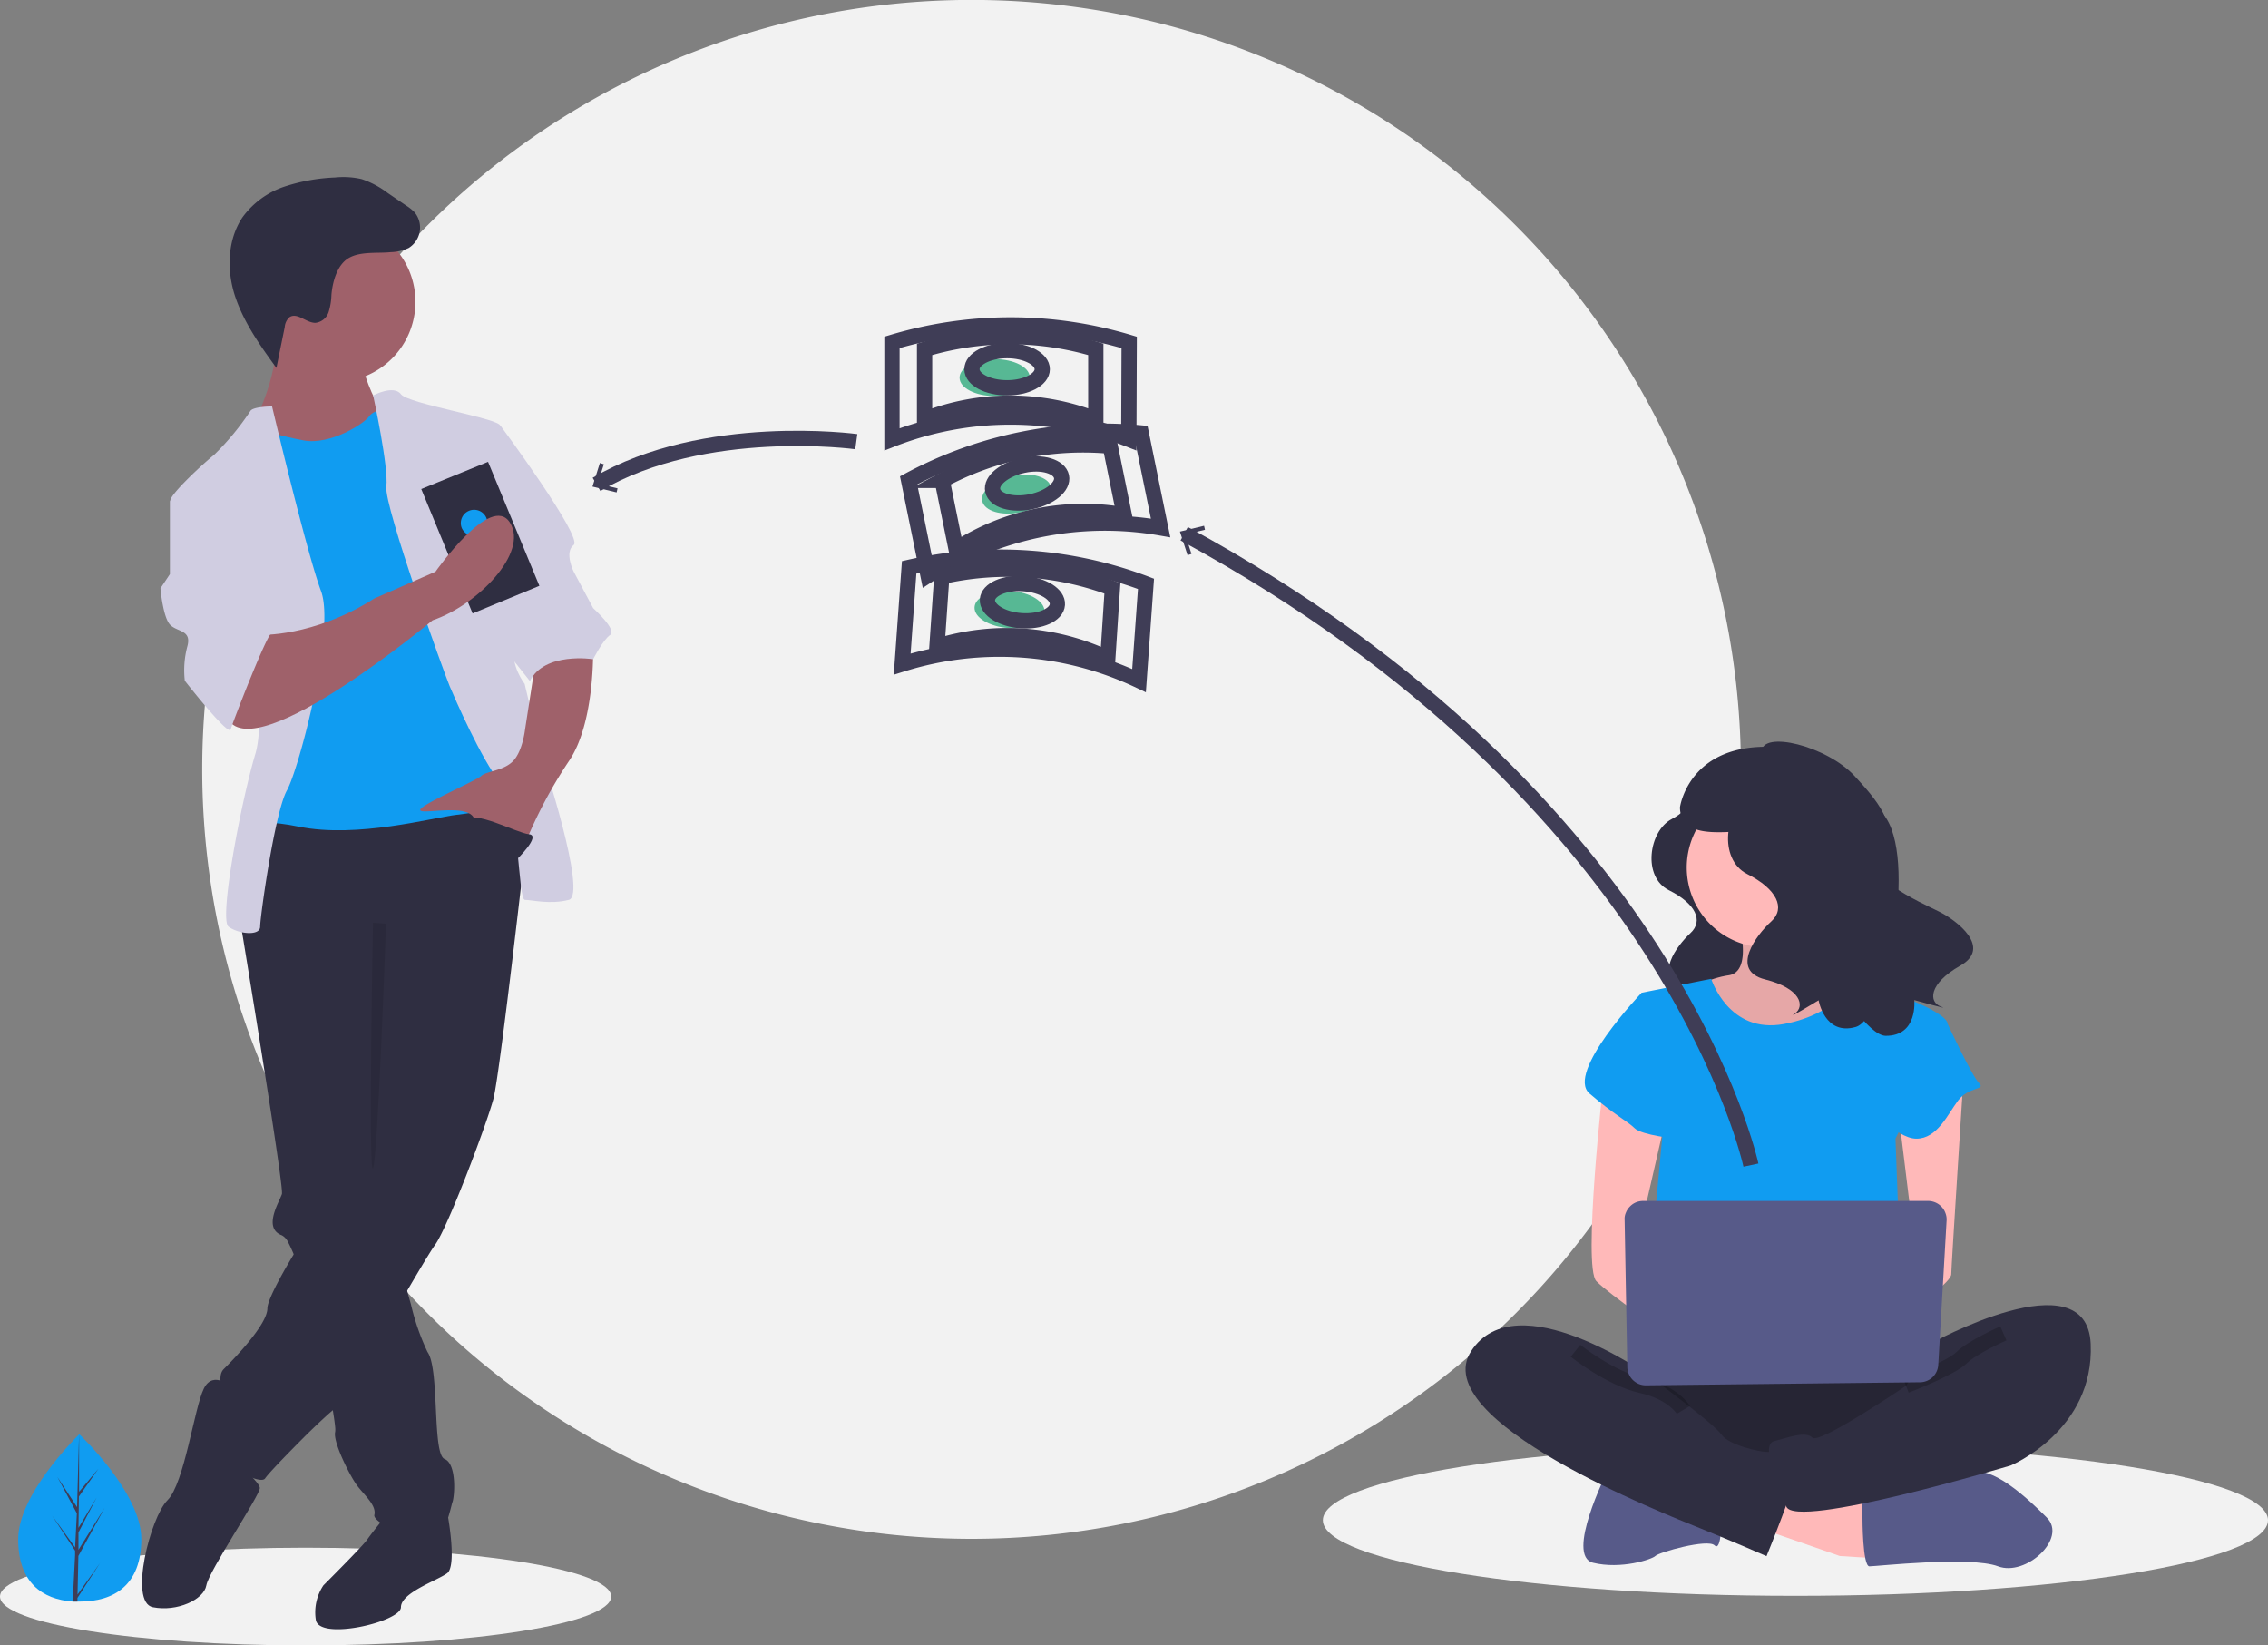 <svg id="Layer_1" data-name="Layer 1" xmlns="http://www.w3.org/2000/svg" xmlns:xlink="http://www.w3.org/1999/xlink" viewBox="0 0 296.86 215.34"><rect x="0" y="0" width="296.86" height="215.34" fill="#808080" stroke="none"/><defs><style>.cls-1,.cls-10,.cls-11{fill:none;}.cls-2{clip-path:url(#clip-path);}.cls-3{fill:#f2f2f2;}.cls-4{fill:#2f2e41;}.cls-5{fill:#ffb9b9;}.cls-6{opacity:0.1;}.cls-10,.cls-6,.cls-8{isolation:isolate;}.cls-7{fill:#575a89;}.cls-10,.cls-8{opacity:0.2;}.cls-9{fill:#109cf1;}.cls-10{stroke:#000;}.cls-10,.cls-11{stroke-miterlimit:10;stroke-width:2px;}.cls-11{stroke:#3f3d56;}.cls-12{fill:#3f3d56;}.cls-13{fill:#9f616a;}.cls-14{fill:#d0cde1;}.cls-15{fill:#57b894;}</style><clipPath id="clip-path"><rect class="cls-1" width="296.86" height="215.34"/></clipPath></defs><g class="cls-2"><path class="cls-3" d="M127.23,201.39A100.7,100.7,0,1,0,26.47,100.69,100.73,100.73,0,0,0,127.23,201.39Z"/><path class="cls-3" d="M40,215.34c22.08,0,40-2.86,40-6.4s-17.89-6.39-40-6.39-40,2.87-40,6.39S17.9,215.34,40,215.34Z"/><path class="cls-3" d="M235,208.85c34.16,0,61.86-4.43,61.86-9.9s-27.7-9.89-61.86-9.89-61.85,4.43-61.85,9.89S200.83,208.85,235,208.85Z"/><path class="cls-4" d="M221.26,103.87s.52,1.76-2.46,3.33-3.86,7.55-.36,9.3,4.57,4,2.82,5.62-4.92,5.79-.71,6.84,4.74,3.16,3.51,4,2.81-1.57,2.81-1.57.71,4.21,4.39,3.15,14-21,8.78-23.86S221.26,103.87,221.26,103.87Z"/><path class="cls-5" d="M227.61,120.82s1.83,6.37-1.35,6.82a12.48,12.48,0,0,0-5.48,2.28l5.92,7.73h10.94l6.81-6.82s-9.09-6.83-7.27-10.92S227.61,120.82,227.61,120.82Z"/><path class="cls-6" d="M227.61,120.82s1.83,6.37-1.35,6.82a12.48,12.48,0,0,0-5.48,2.28l5.92,7.73h10.94l6.81-6.82s-9.09-6.83-7.27-10.92S227.61,120.82,227.61,120.82Z"/><path class="cls-5" d="M230.35,200l10.47,3.64,7.28.46-.45-6.38-15-4.44Z"/><path class="cls-7" d="M243.78,198.61s0,6.38.91,6.38,13.21-1.37,16.84,0,9.1-3.65,6.38-6.38-7.18-6.82-10-5.91-14.16,3.18-14.16,3.18Z"/><path class="cls-7" d="M210.32,192.7s-5.46,10.92-1.81,11.82,7.74-.44,8.18-.9,6.83-2.28,7.74-1.37.92-3.64.92-3.64Z"/><path class="cls-4" d="M214.88,177.68s-8.65,11.83-2.28,15,36.87,3.18,39.15,0,3.18-13.2,0-14.11S214.88,177.68,214.88,177.68Z"/><path class="cls-8" d="M214.88,177.68s-8.65,11.83-2.28,15,36.87,3.18,39.15,0,3.18-13.2,0-14.11S214.88,177.68,214.88,177.68Z"/><path class="cls-5" d="M231.26,124a10.47,10.47,0,1,0-10.48-10.46A10.46,10.46,0,0,0,231.26,124Z"/><path class="cls-9" d="M214.88,129.92l9.1-1.82s2.28,7.28,9.55,5.91,9.11-5.91,9.11-5.91,5.46,2.27,5.92,2.27,6.37,2.28,6.37,3.64-6.83,15-6.83,15l.92,24.57-33.68-.91,2.26-24.11Z"/><path class="cls-5" d="M209.86,141.74s-2.72,24.11-.91,25.93,9.11,6.83,9.11,6.83V169l-3.65-6.82,3.65-15.93Z"/><path class="cls-5" d="M257,141.06s-1.6,24.8-1.6,25.71-4.09,4.09-5.46,4.09-2.28-2.27-2.28-2.27l3.19-3.64-2.28-18.66Z"/><path class="cls-4" d="M252.65,175.86s20.49-11.37,21,0-10.47,15.93-10.47,15.93-28.23,8.46-29.37,5.37-3.41-8.1-1.58-8.56,4.09-1.36,5-.45,12.29-6.82,12.29-6.82Z"/><path class="cls-10" d="M262.22,174.5s-4.11,1.82-5.46,3.18-7.29,3.64-7.29,3.64"/><path class="cls-9" d="M217.6,130.83l-2.72-.91s-10,10.46-6.83,13.19,5,3.64,5.92,4.55,5.46,1.37,5.46,1.37Z"/><path class="cls-9" d="M250.84,133.1l4.09.91s3.18,6.83,4.11,7.74-1.37.45-2.74,2.27-2.74,5-5.46,5-6.37-4.55-6.37-4.55Z"/><path class="cls-4" d="M215.78,180s-17.28-12.28-23.21-3.19,25.49,21.39,30,23.21,8.65,3.64,8.65,3.64,4.1-10,4.1-11.83-3.18-1.82-4.1-1.82-5-.91-5.91-2.28S215.78,180,215.78,180Z"/><path class="cls-10" d="M206.22,176.78s4.55,3.64,8.66,4.55,5.46,3.18,5.46,3.18"/><path class="cls-7" d="M212.65,159.67l.35,19.26a2.46,2.46,0,0,0,.74,1.69,2.42,2.42,0,0,0,1.71.68l35.86-.4a2.41,2.41,0,0,0,2.39-2.28l1.09-18.86a2.28,2.28,0,0,0-.15-1,2.3,2.3,0,0,0-.51-.83,2.43,2.43,0,0,0-1.75-.76H215.06a2.5,2.5,0,0,0-.94.19,2.37,2.37,0,0,0-.78.54,2.31,2.31,0,0,0-.52.79A2,2,0,0,0,212.65,159.67Z"/><path class="cls-4" d="M231.83,100.39s.58,2-2.73,3.7-4.27,8.35-.4,10.3,5.06,4.47,3.13,6.21-5.45,6.42-.79,7.58,5.25,3.5,3.89,4.47,3.11-1.74,3.11-1.74.79,4.66,4.86,3.49,8.17-22.36,3.62-27.82C242.29,101.51,231.83,100.39,231.83,100.39Z"/><path class="cls-4" d="M230.58,98.39c0-2.85,8.52-.8,12.18,3.18,2.53,2.75,6.37,6.89,3.16,9.81s5.52,6.75,7.86,7.91,7,4.71,2.8,7.09-4.13,4.78-2.54,5.35-3.48-.85-3.48-.85.51,4.7-3.74,4.68-16.42-23.35-13.52-29.83C236,99.7,230.58,98.39,230.58,98.39Z"/><path class="cls-4" d="M232.43,97.77c-11.4-.69-12.54,7.89-12.54,7.89.08,5,8,2.54,10.15,3.28,2.63-1.9,7.74-5.49,11.37-8.06A17.18,17.18,0,0,0,232.43,97.77Z"/><path class="cls-11" d="M229.18,152.48S219,104.59,155,69.85"/><path class="cls-12" d="M157.6,68.81l.12.52-2.58.63.81,2.53-.51.17-1-3.09Z"/><path class="cls-9" d="M18.5,201.41c0,6.07-3.61,8.19-8.06,8.19h-.3c-.22,0-.42,0-.62,0-4-.29-7.14-2.51-7.14-8.16,0-5.83,7.46-13.2,8-13.74h0l0,0S18.5,195.35,18.5,201.41Z"/><path class="cls-12" d="M10.15,208.68l2.94-4.12-2.95,4.56v.48c-.22,0-.42,0-.62,0l.31-6.08v0h0l0-.58-3-4.58,3,4.15,0,.12.23-4.58-2.54-4.74,2.57,3.93.26-9.5v0l0,7.49,2.52-3-2.54,3.62-.06,4.1L12.64,196l-2.37,4.55,0,2.28,3.42-5.49-3.43,6.29Z"/><path class="cls-4" d="M56.93,199.84l1.72-1.28s1.15,6.38-.12,7.33-6.05,2.54-6.05,4.45-10.83,4.46-11.15,1.6a6.36,6.36,0,0,1,1-4.46s5.11-5.09,5.74-6,2.23-2.86,2.23-2.86Z"/><path class="cls-4" d="M31.47,120.63s.05.28.12.79.19,1.1.31,1.89c1.34,8.16,5.25,32.16,5,32.95-.32,1-2.55,4.46,0,5.41a1.91,1.91,0,0,1,.79.86A18.51,18.51,0,0,1,39,165.71,137.22,137.22,0,0,1,43.1,182c.41,2.14.69,3.87.77,4.77a2.66,2.66,0,0,1,0,.63c-.32,1.27,1.91,5.73,2.86,7S49.3,197,49,198.26s8,4.77,8.93,2.54a38.18,38.18,0,0,0,1.26-4.14c.32-.63.64-5.08-1-5.72s-.63-11.77-2.23-14a30.85,30.85,0,0,1-2.18-6.27c-.34-1.18-.68-2.44-1-3.71-1.36-5.17-2.54-10.38-2.54-10.38l.32-37.22-17.52-2.23-.44,1-.89,2Z"/><path class="cls-4" d="M30.52,181.71s-2.56-2.54-3.83,0-2.54,12.41-4.77,14.63-5.09,13.37-1.91,14,6.68-1,7-2.86,7-11.77,7-12.73-4.45-4.45-4.45-4.45Z"/><path class="cls-4" d="M69.66,103.13s-4.14,37.23-5.09,40.73-6,16.86-7.64,19.08-11.77,20.36-13,21.32-3.81,3.5-3.81,3.5-4.79,4.77-5.42,5.72-6-1.9-6.36-3.81a19.59,19.59,0,0,1,.63-6.37c.32-1.27-.63-3.18.32-4.13S35,173.44,35,171.22s8.29-15.28,11.46-18.14S49,145.45,49,145.45V126l-17.5-5.41s1-15.27,3.18-15.27S66.17,100.27,69.66,103.13Z"/><path class="cls-13" d="M43.88,50a10.5,10.5,0,1,0-10.5-10.49A10.51,10.51,0,0,0,43.88,50Z"/><path class="cls-13" d="M47.39,47.78s1.26,4.77,2.86,6-4.14,6.68-4.14,6.68l-10.83.64-1.9-6s3.5-7,2.55-11.45S47.39,47.78,47.39,47.78Z"/><path class="cls-9" d="M51.83,53.19s-2.86.31-3.49,1.27-5.09,3.82-8.59,3.18S34,56.05,33.38,56.37s-1.91,7-1.91,7L35,73.55l-.65,28-.95,7.64s-1.91-2.55,5.73-1S56.62,107,59.8,106.63s8.6-1.27,8.91-3.18-1-8.91-1-8.91L62.66,73.23,59.48,61.78Z"/><path class="cls-14" d="M48.84,51.75s2.69-1.43,3.64-.16,13,3.18,13,4.14,2.56,26.72,1.91,29,1.28,4.77,1.28,4.77L70.94,99s6,18.14,3.51,18.77-4.79,0-5.74,0-.63-12.08-3.19-15.27-6-11.13-6.67-12.72-8.6-23.54-8.28-26.09S48.84,51.75,48.84,51.75Z"/><path class="cls-14" d="M35.61,53.19s-2.56,0-2.86.63A35.34,35.34,0,0,1,28,59.55c-1.27,1-5.72,5.09-5.72,6s9.23,8,9.23,8,3.81,18.77,1.91,25.13-4.77,21.63-3.51,22.59,4.14,1.27,4.14,0,1.92-15,3.5-17.82,6.37-21,4.47-26.09S35.61,53.19,35.61,53.19Z"/><path class="cls-13" d="M77.63,84.68s.31,9.86-3.18,14.95a60.2,60.2,0,0,0-5.74,10.82S63,108.86,62,107s-7-.32-7-1,7.32-3.82,8-4.46,2.86-.63,4.13-1.91,1.59-4.13,1.59-4.13L70,87.23Z"/><path class="cls-4" d="M51.11,33a6,6,0,0,0,2.37-.54,3.14,3.14,0,0,0,.8-4.66,5.67,5.67,0,0,0-1.12-.9l-2.42-1.65a11.79,11.79,0,0,0-3.41-1.81,10.73,10.73,0,0,0-3.49-.21,24.09,24.09,0,0,0-6.69,1.22,11.18,11.18,0,0,0-5.42,4c-2,3-2.07,7-.94,10.38s3.26,6.4,5.39,9.32l1.09-5.35a1.92,1.92,0,0,1,.61-1.28c1-.7,2.19.74,3.4.73A2.06,2.06,0,0,0,43,40.88a8.32,8.32,0,0,0,.38-2.29c.14-1.63.71-3.91,2.26-4.82S49.5,33.18,51.11,33Z"/><path class="cls-6" d="M50.53,120.89s-1.08,31.08-1.71,32,0-32.13,0-32.13Z"/><path class="cls-14" d="M63,55.73h2.53s10.83,14.63,9.56,15.59,0,3.49,0,3.49l2.55,4.78s3.18,2.86,2.23,3.5-2.23,3.18-2.23,3.18-6.37-1-8.28,2.86l-4.13-5.21Z"/><path class="cls-4" d="M63.88,60.44,55.14,64l6.72,16.28,8.74-3.61Z"/><path class="cls-9" d="M62.86,70a1.74,1.74,0,1,0-2.41-.88A1.81,1.81,0,0,0,62.86,70Z"/><path class="cls-13" d="M56.62,81.18s-22.92,19.09-26.75,13S34,83.09,34,83.09s7,.32,15-4.77l8-3.5s7.27-10.37,9.75-6.42S62.45,79.22,56.62,81.18Z"/><path class="cls-14" d="M25.73,64.32l-3.49,1.27v9.55L21,77s.33,3.82,1.28,4.78,2.86.63,2.23,2.86a12.14,12.14,0,0,0-.32,4.45s5.72,7.32,6,6.37S35,82.77,35.61,82.77s-6.37-18.45-6.37-18.45Z"/><path class="cls-4" d="M67.6,112.52s3.29-3.18,1.65-3.34-7.39-3.34-8.34-1.75S67.6,112.52,67.6,112.52Z"/><path class="cls-15" d="M130.2,51.83c2.53,0,4.59-1.09,4.59-2.43S132.73,47,130.2,47s-4.6,1.09-4.6,2.43S127.66,51.83,130.2,51.83Z"/><path class="cls-11" d="M147.75,57.5a42.56,42.56,0,0,0-31,0V44.81a53.83,53.83,0,0,1,31.05,0Z"/><path class="cls-11" d="M143.43,54.88a30.64,30.64,0,0,0-22.41,0V45.72a38.7,38.7,0,0,1,22.41,0Z"/><path class="cls-11" d="M131.82,50.75c2.54,0,4.6-1.09,4.6-2.43s-2.06-2.43-4.6-2.43-4.6,1.09-4.6,2.43S129.28,50.75,131.82,50.75Z"/><path class="cls-15" d="M133.57,67.05c2.49-.51,4.28-2,4-3.3s-2.51-2-5-1.47-4.29,2-4,3.3S131.08,67.55,133.57,67.05Z"/><path class="cls-11" d="M151.91,69.09a42.61,42.61,0,0,0-30.44,6.21l-2.54-12.43a53.78,53.78,0,0,1,30.44-6.21Z"/><path class="cls-11" d="M147.15,67.39a30.71,30.71,0,0,0-22,4.48l-1.83-9a38.89,38.89,0,0,1,22-4.48Z"/><path class="cls-11" d="M134.94,65.66c2.49-.5,4.29-2,4-3.3s-2.49-2-5-1.46-4.28,2-4,3.3S132.46,66.17,134.94,65.66Z"/><path class="cls-15" d="M136.71,80.08c.11-1.34-1.88-2.56-4.4-2.74s-4.66.77-4.75,2.11S129.43,82,132,82.19,136.62,81.42,136.71,80.08Z"/><path class="cls-11" d="M149.09,89.07a42.61,42.61,0,0,0-31-2.16L119,74.25a53.86,53.86,0,0,1,31,2.16Z"/><path class="cls-11" d="M145,86.15a30.73,30.73,0,0,0-22.36-1.56l.63-9.13A38.86,38.86,0,0,1,145.6,77Z"/><path class="cls-11" d="M138.4,79.12c.09-1.34-1.88-2.56-4.4-2.74s-4.66.77-4.75,2.1,1.88,2.57,4.41,2.75S138.31,80.46,138.4,79.12Z"/><path class="cls-11" d="M112.08,57.8s-19.85-2.72-34,5.59"/><path class="cls-12" d="M78.52,60.59l.52.17-.81,2.53,2.6.62-.12.53-3.16-.76Z"/></g></svg>